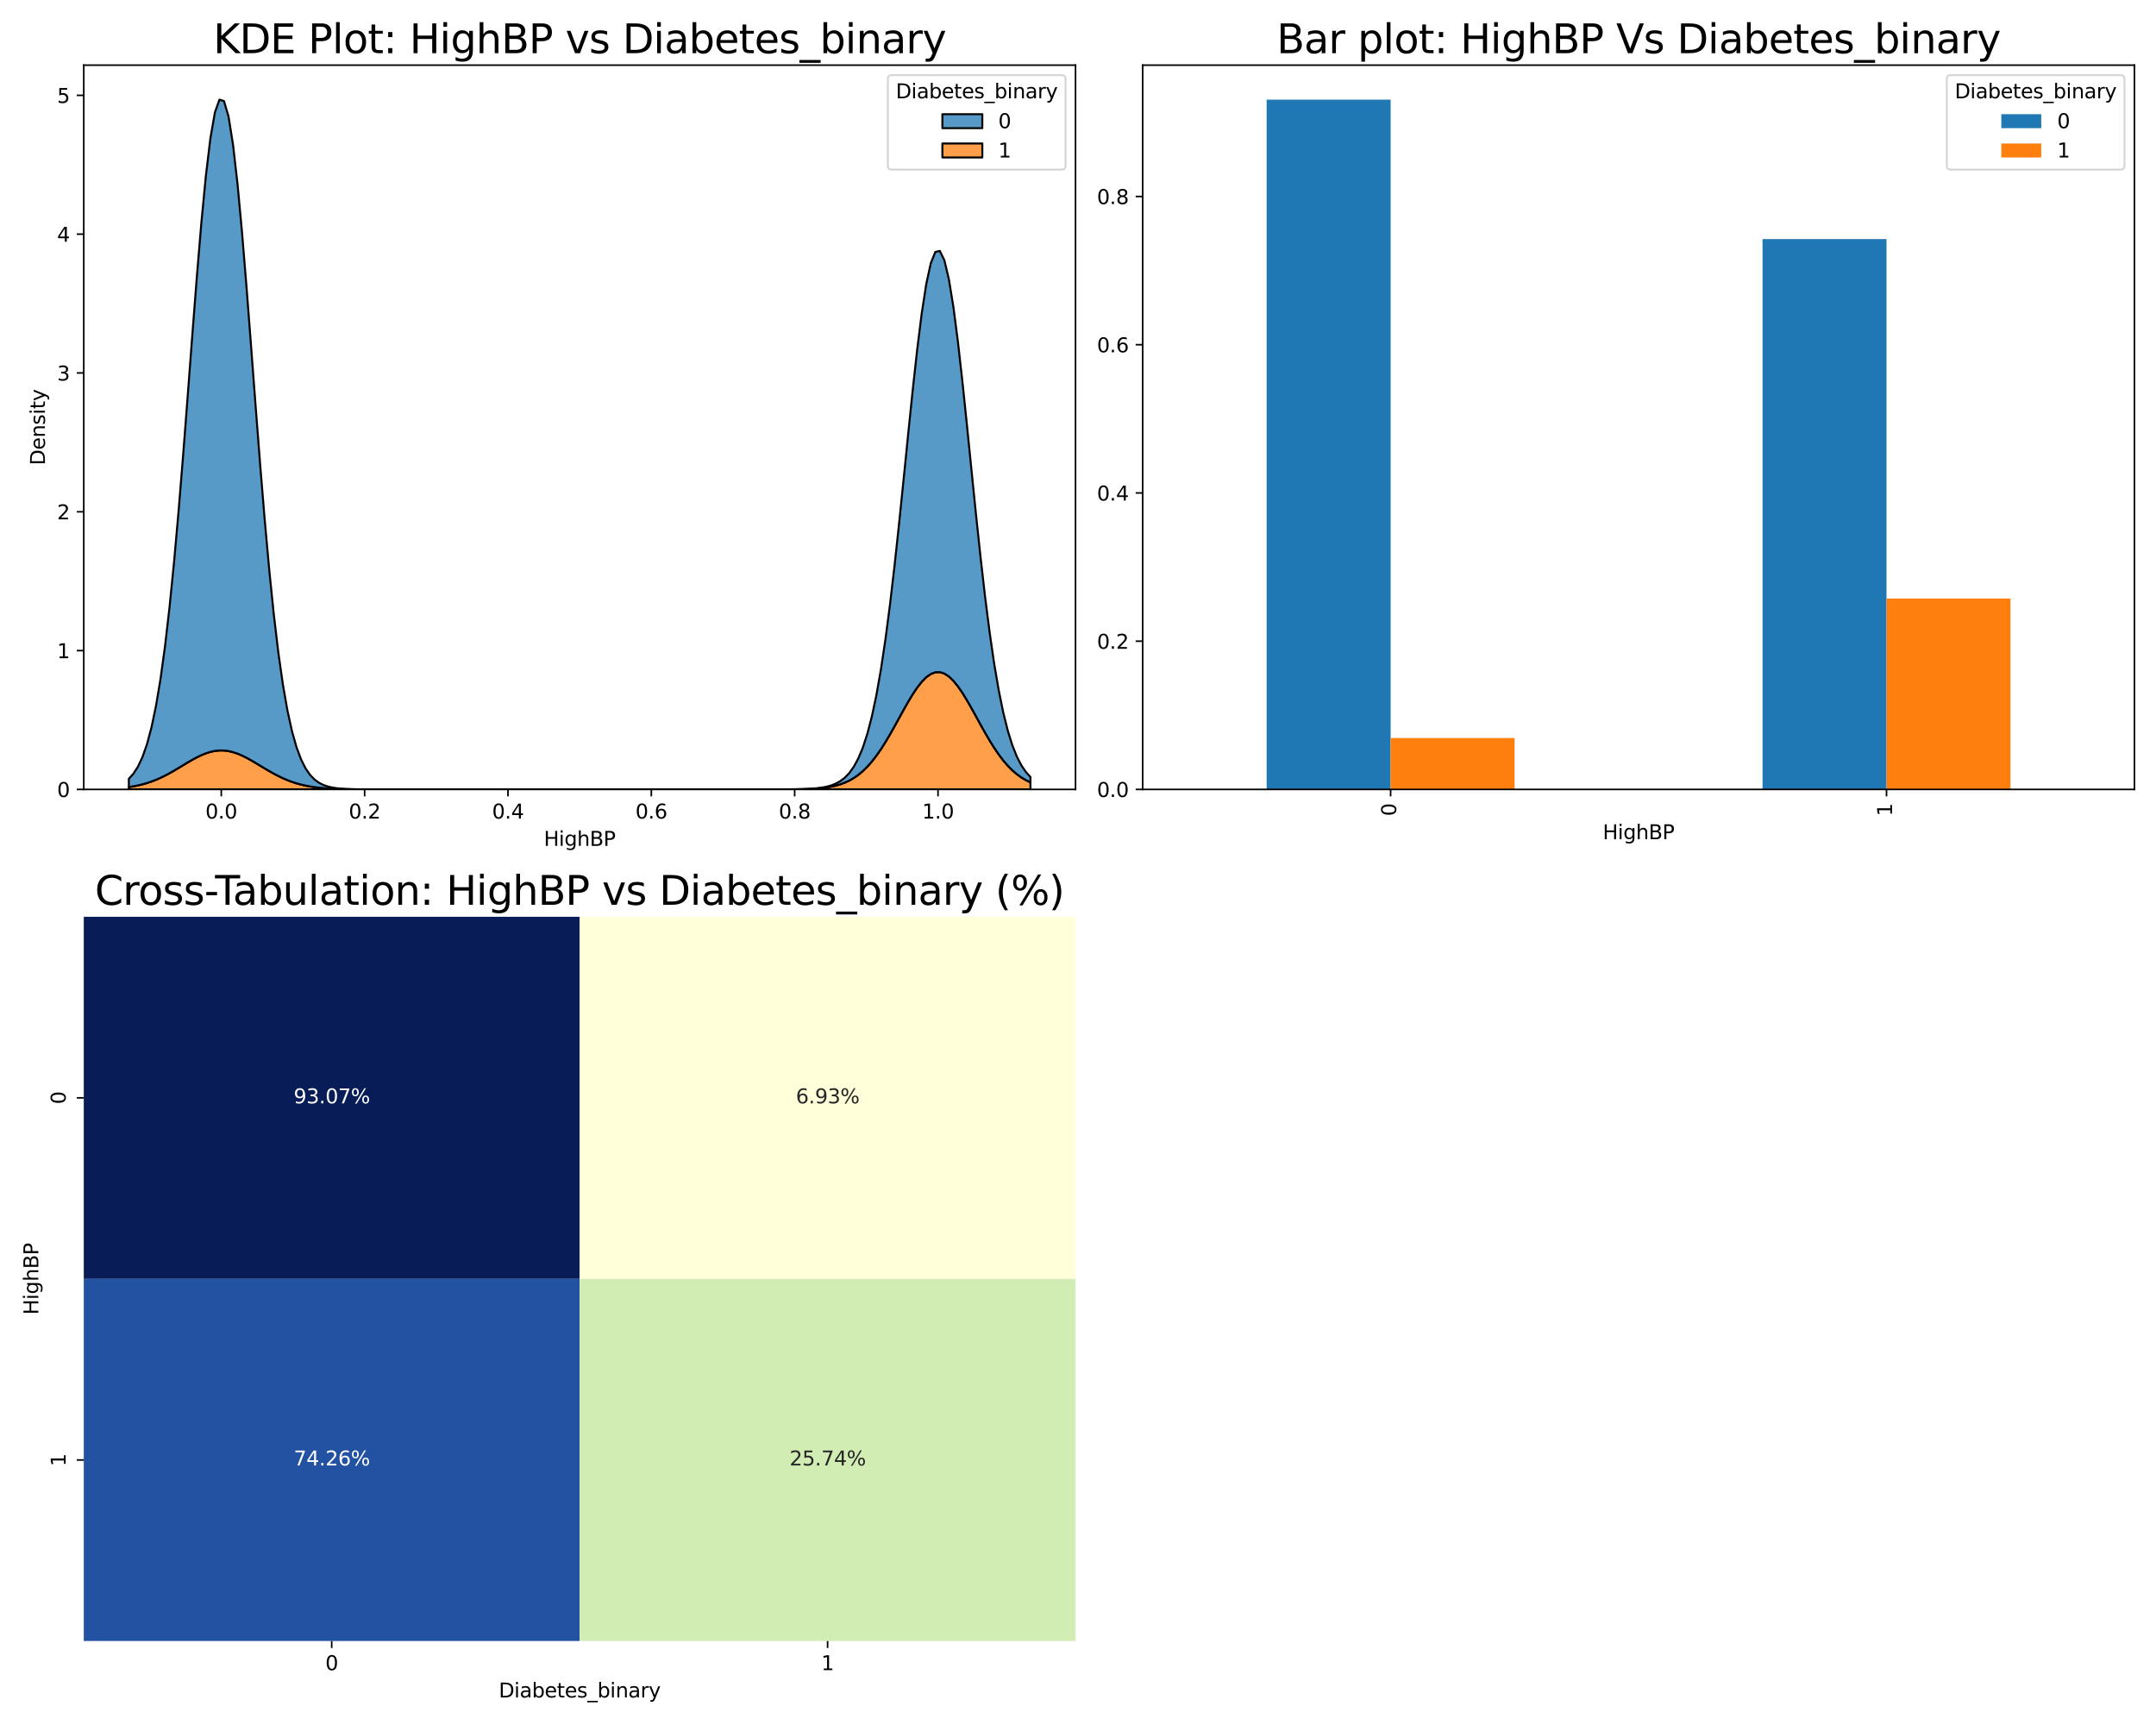 <?xml version="1.0" encoding="utf-8" standalone="no"?>
<!DOCTYPE svg PUBLIC "-//W3C//DTD SVG 1.1//EN"
  "http://www.w3.org/Graphics/SVG/1.1/DTD/svg11.dtd">
<svg xmlns:xlink="http://www.w3.org/1999/xlink" width="1080pt" height="864pt" viewBox="0 0 1080 864" xmlns="http://www.w3.org/2000/svg" version="1.1">
 <defs>
  <style type="text/css">*{stroke-linejoin: round; stroke-linecap: butt}</style>
 </defs>
 <g id="figure_1">
  <g id="patch_1">
   <path d="M 0 864 
L 1080 864 
L 1080 0 
L 0 0 
z
" style="fill: #ffffff"/>
  </g>
  <g id="axes_1">
   <g id="patch_2">
    <path d="M 41.96 395.389 
L 538.76 395.389 
L 538.76 32.64 
L 41.96 32.64 
z
" style="fill: #ffffff"/>
   </g>
   <g id="PolyCollection_1">
    <defs>
     <path id="m5b1a84d7fb" d="M 64.542 -469.786 
L 64.542 -468.611 
L 66.811 -468.611 
L 69.081 -468.611 
L 71.35 -468.611 
L 73.62 -468.611 
L 75.889 -468.611 
L 78.159 -468.611 
L 80.429 -468.611 
L 82.698 -468.611 
L 84.968 -468.611 
L 87.237 -468.611 
L 89.507 -468.611 
L 91.776 -468.611 
L 94.046 -468.611 
L 96.315 -468.611 
L 98.585 -468.611 
L 100.854 -468.611 
L 103.124 -468.611 
L 105.393 -468.611 
L 107.663 -468.611 
L 109.932 -468.611 
L 112.202 -468.611 
L 114.471 -468.611 
L 116.741 -468.611 
L 119.011 -468.611 
L 121.28 -468.611 
L 123.55 -468.611 
L 125.819 -468.611 
L 128.089 -468.611 
L 130.358 -468.611 
L 132.628 -468.611 
L 134.897 -468.611 
L 137.167 -468.611 
L 139.436 -468.611 
L 141.706 -468.611 
L 143.975 -468.611 
L 146.245 -468.611 
L 148.514 -468.611 
L 150.784 -468.611 
L 153.053 -468.611 
L 155.323 -468.611 
L 157.593 -468.611 
L 159.862 -468.611 
L 162.132 -468.611 
L 164.401 -468.611 
L 166.671 -468.611 
L 168.94 -468.611 
L 171.21 -468.611 
L 173.479 -468.611 
L 175.749 -468.611 
L 178.018 -468.611 
L 180.288 -468.611 
L 182.557 -468.611 
L 184.827 -468.611 
L 187.096 -468.611 
L 189.366 -468.611 
L 191.635 -468.611 
L 193.905 -468.611 
L 196.175 -468.611 
L 198.444 -468.611 
L 200.714 -468.611 
L 202.983 -468.611 
L 205.253 -468.611 
L 207.522 -468.611 
L 209.792 -468.611 
L 212.061 -468.611 
L 214.331 -468.611 
L 216.6 -468.611 
L 218.87 -468.611 
L 221.139 -468.611 
L 223.409 -468.611 
L 225.678 -468.611 
L 227.948 -468.611 
L 230.217 -468.611 
L 232.487 -468.611 
L 234.757 -468.611 
L 237.026 -468.611 
L 239.296 -468.611 
L 241.565 -468.611 
L 243.835 -468.611 
L 246.104 -468.611 
L 248.374 -468.611 
L 250.643 -468.611 
L 252.913 -468.611 
L 255.182 -468.611 
L 257.452 -468.611 
L 259.721 -468.611 
L 261.991 -468.611 
L 264.26 -468.611 
L 266.53 -468.611 
L 268.799 -468.611 
L 271.069 -468.611 
L 273.339 -468.611 
L 275.608 -468.611 
L 277.878 -468.611 
L 280.147 -468.611 
L 282.417 -468.611 
L 284.686 -468.611 
L 286.956 -468.611 
L 289.225 -468.611 
L 291.495 -468.611 
L 293.764 -468.611 
L 296.034 -468.611 
L 298.303 -468.611 
L 300.573 -468.611 
L 302.842 -468.611 
L 305.112 -468.611 
L 307.381 -468.611 
L 309.651 -468.611 
L 311.921 -468.611 
L 314.19 -468.611 
L 316.46 -468.611 
L 318.729 -468.611 
L 320.999 -468.611 
L 323.268 -468.611 
L 325.538 -468.611 
L 327.807 -468.611 
L 330.077 -468.611 
L 332.346 -468.611 
L 334.616 -468.611 
L 336.885 -468.611 
L 339.155 -468.611 
L 341.424 -468.611 
L 343.694 -468.611 
L 345.963 -468.611 
L 348.233 -468.611 
L 350.503 -468.611 
L 352.772 -468.611 
L 355.042 -468.611 
L 357.311 -468.611 
L 359.581 -468.611 
L 361.85 -468.611 
L 364.12 -468.611 
L 366.389 -468.611 
L 368.659 -468.611 
L 370.928 -468.611 
L 373.198 -468.611 
L 375.467 -468.611 
L 377.737 -468.611 
L 380.006 -468.611 
L 382.276 -468.611 
L 384.545 -468.611 
L 386.815 -468.611 
L 389.085 -468.611 
L 391.354 -468.611 
L 393.624 -468.611 
L 395.893 -468.611 
L 398.163 -468.611 
L 400.432 -468.611 
L 402.702 -468.611 
L 404.971 -468.611 
L 407.241 -468.611 
L 409.51 -468.611 
L 411.78 -468.611 
L 414.049 -468.611 
L 416.319 -468.611 
L 418.588 -468.611 
L 420.858 -468.611 
L 423.127 -468.611 
L 425.397 -468.611 
L 427.667 -468.611 
L 429.936 -468.611 
L 432.206 -468.611 
L 434.475 -468.611 
L 436.745 -468.611 
L 439.014 -468.611 
L 441.284 -468.611 
L 443.553 -468.611 
L 445.823 -468.611 
L 448.092 -468.611 
L 450.362 -468.611 
L 452.631 -468.611 
L 454.901 -468.611 
L 457.17 -468.611 
L 459.44 -468.611 
L 461.709 -468.611 
L 463.979 -468.611 
L 466.249 -468.611 
L 468.518 -468.611 
L 470.788 -468.611 
L 473.057 -468.611 
L 475.327 -468.611 
L 477.596 -468.611 
L 479.866 -468.611 
L 482.135 -468.611 
L 484.405 -468.611 
L 486.674 -468.611 
L 488.944 -468.611 
L 491.213 -468.611 
L 493.483 -468.611 
L 495.752 -468.611 
L 498.022 -468.611 
L 500.291 -468.611 
L 502.561 -468.611 
L 504.831 -468.611 
L 507.1 -468.611 
L 509.37 -468.611 
L 511.639 -468.611 
L 513.909 -468.611 
L 516.178 -468.611 
L 516.178 -472.149 
L 516.178 -472.149 
L 513.909 -473.24 
L 511.639 -474.586 
L 509.37 -476.221 
L 507.1 -478.172 
L 504.831 -480.462 
L 502.561 -483.104 
L 500.291 -486.097 
L 498.022 -489.425 
L 495.752 -493.054 
L 493.483 -496.931 
L 491.213 -500.983 
L 488.944 -505.117 
L 486.674 -509.228 
L 484.405 -513.196 
L 482.135 -516.894 
L 479.866 -520.198 
L 477.596 -522.989 
L 475.327 -525.162 
L 473.057 -526.632 
L 470.788 -527.343 
L 468.518 -527.264 
L 466.249 -526.4 
L 463.979 -524.785 
L 461.709 -522.483 
L 459.44 -519.582 
L 457.17 -516.19 
L 454.901 -512.428 
L 452.631 -508.422 
L 450.362 -504.298 
L 448.092 -500.171 
L 445.823 -496.147 
L 443.553 -492.314 
L 441.284 -488.741 
L 439.014 -485.477 
L 436.745 -482.553 
L 434.475 -479.981 
L 432.206 -477.759 
L 429.936 -475.873 
L 427.667 -474.298 
L 425.397 -473.005 
L 423.127 -471.96 
L 420.858 -471.13 
L 418.588 -470.48 
L 416.319 -469.979 
L 414.049 -469.599 
L 411.78 -469.315 
L 409.51 -469.106 
L 407.241 -468.954 
L 404.971 -468.845 
L 402.702 -468.769 
L 400.432 -468.716 
L 398.163 -468.68 
L 395.893 -468.656 
L 393.624 -468.639 
L 391.354 -468.629 
L 389.085 -468.622 
L 386.815 -468.618 
L 384.545 -468.615 
L 382.276 -468.613 
L 380.006 -468.612 
L 377.737 -468.611 
L 375.467 -468.611 
L 373.198 -468.611 
L 370.928 -468.611 
L 368.659 -468.611 
L 366.389 -468.611 
L 364.12 -468.611 
L 361.85 -468.611 
L 359.581 -468.611 
L 357.311 -468.611 
L 355.042 -468.611 
L 352.772 -468.611 
L 350.503 -468.611 
L 348.233 -468.611 
L 345.963 -468.611 
L 343.694 -468.611 
L 341.424 -468.611 
L 339.155 -468.611 
L 336.885 -468.611 
L 334.616 -468.611 
L 332.346 -468.611 
L 330.077 -468.611 
L 327.807 -468.611 
L 325.538 -468.611 
L 323.268 -468.611 
L 320.999 -468.611 
L 318.729 -468.611 
L 316.46 -468.611 
L 314.19 -468.611 
L 311.921 -468.611 
L 309.651 -468.611 
L 307.381 -468.611 
L 305.112 -468.611 
L 302.842 -468.611 
L 300.573 -468.611 
L 298.303 -468.611 
L 296.034 -468.611 
L 293.764 -468.611 
L 291.495 -468.611 
L 289.225 -468.611 
L 286.956 -468.611 
L 284.686 -468.611 
L 282.417 -468.611 
L 280.147 -468.611 
L 277.878 -468.611 
L 275.608 -468.611 
L 273.339 -468.611 
L 271.069 -468.611 
L 268.799 -468.611 
L 266.53 -468.611 
L 264.26 -468.611 
L 261.991 -468.611 
L 259.721 -468.611 
L 257.452 -468.611 
L 255.182 -468.611 
L 252.913 -468.611 
L 250.643 -468.611 
L 248.374 -468.611 
L 246.104 -468.611 
L 243.835 -468.611 
L 241.565 -468.611 
L 239.296 -468.611 
L 237.026 -468.611 
L 234.757 -468.611 
L 232.487 -468.611 
L 230.217 -468.611 
L 227.948 -468.611 
L 225.678 -468.611 
L 223.409 -468.611 
L 221.139 -468.611 
L 218.87 -468.611 
L 216.6 -468.611 
L 214.331 -468.611 
L 212.061 -468.611 
L 209.792 -468.611 
L 207.522 -468.611 
L 205.253 -468.611 
L 202.983 -468.611 
L 200.714 -468.611 
L 198.444 -468.611 
L 196.175 -468.612 
L 193.905 -468.613 
L 191.635 -468.614 
L 189.366 -468.617 
L 187.096 -468.62 
L 184.827 -468.626 
L 182.557 -468.634 
L 180.288 -468.646 
L 178.018 -468.663 
L 175.749 -468.689 
L 173.479 -468.725 
L 171.21 -468.775 
L 168.94 -468.844 
L 166.671 -468.939 
L 164.401 -469.065 
L 162.132 -469.231 
L 159.862 -469.447 
L 157.593 -469.723 
L 155.323 -470.07 
L 153.053 -470.499 
L 150.784 -471.022 
L 148.514 -471.649 
L 146.245 -472.386 
L 143.975 -473.24 
L 141.706 -474.211 
L 139.436 -475.295 
L 137.167 -476.482 
L 134.897 -477.755 
L 132.628 -479.091 
L 130.358 -480.461 
L 128.089 -481.831 
L 125.819 -483.161 
L 123.55 -484.41 
L 121.28 -485.536 
L 119.011 -486.5 
L 116.741 -487.264 
L 114.471 -487.8 
L 112.202 -488.087 
L 109.932 -488.113 
L 107.663 -487.877 
L 105.393 -487.389 
L 103.124 -486.668 
L 100.854 -485.741 
L 98.585 -484.644 
L 96.315 -483.416 
L 94.046 -482.098 
L 91.776 -480.733 
L 89.507 -479.36 
L 87.237 -478.015 
L 84.968 -476.727 
L 82.698 -475.522 
L 80.429 -474.417 
L 78.159 -473.423 
L 75.889 -472.546 
L 73.62 -471.786 
L 71.35 -471.138 
L 69.081 -470.595 
L 66.811 -470.148 
L 64.542 -469.786 
z
" style="stroke: #000000"/>
    </defs>
    <g clip-path="url(#p10ea152337)">
     <use xlink:href="#m5b1a84d7fb" x="0" y="864" style="fill: #ff7f0e; fill-opacity: 0.75; stroke: #000000"/>
    </g>
   </g>
   <g id="PolyCollection_2">
    <defs>
     <path id="md0c9b4b437" d="M 64.542 -473.941 
L 64.542 -469.786 
L 66.811 -470.148 
L 69.081 -470.595 
L 71.35 -471.138 
L 73.62 -471.786 
L 75.889 -472.546 
L 78.159 -473.423 
L 80.429 -474.417 
L 82.698 -475.522 
L 84.968 -476.727 
L 87.237 -478.015 
L 89.507 -479.36 
L 91.776 -480.733 
L 94.046 -482.098 
L 96.315 -483.416 
L 98.585 -484.644 
L 100.854 -485.741 
L 103.124 -486.668 
L 105.393 -487.389 
L 107.663 -487.877 
L 109.932 -488.113 
L 112.202 -488.087 
L 114.471 -487.8 
L 116.741 -487.264 
L 119.011 -486.5 
L 121.28 -485.536 
L 123.55 -484.41 
L 125.819 -483.161 
L 128.089 -481.831 
L 130.358 -480.461 
L 132.628 -479.091 
L 134.897 -477.755 
L 137.167 -476.482 
L 139.436 -475.295 
L 141.706 -474.211 
L 143.975 -473.24 
L 146.245 -472.386 
L 148.514 -471.649 
L 150.784 -471.022 
L 153.053 -470.499 
L 155.323 -470.07 
L 157.593 -469.723 
L 159.862 -469.447 
L 162.132 -469.231 
L 164.401 -469.065 
L 166.671 -468.939 
L 168.94 -468.844 
L 171.21 -468.775 
L 173.479 -468.725 
L 175.749 -468.689 
L 178.018 -468.663 
L 180.288 -468.646 
L 182.557 -468.634 
L 184.827 -468.626 
L 187.096 -468.62 
L 189.366 -468.617 
L 191.635 -468.614 
L 193.905 -468.613 
L 196.175 -468.612 
L 198.444 -468.611 
L 200.714 -468.611 
L 202.983 -468.611 
L 205.253 -468.611 
L 207.522 -468.611 
L 209.792 -468.611 
L 212.061 -468.611 
L 214.331 -468.611 
L 216.6 -468.611 
L 218.87 -468.611 
L 221.139 -468.611 
L 223.409 -468.611 
L 225.678 -468.611 
L 227.948 -468.611 
L 230.217 -468.611 
L 232.487 -468.611 
L 234.757 -468.611 
L 237.026 -468.611 
L 239.296 -468.611 
L 241.565 -468.611 
L 243.835 -468.611 
L 246.104 -468.611 
L 248.374 -468.611 
L 250.643 -468.611 
L 252.913 -468.611 
L 255.182 -468.611 
L 257.452 -468.611 
L 259.721 -468.611 
L 261.991 -468.611 
L 264.26 -468.611 
L 266.53 -468.611 
L 268.799 -468.611 
L 271.069 -468.611 
L 273.339 -468.611 
L 275.608 -468.611 
L 277.878 -468.611 
L 280.147 -468.611 
L 282.417 -468.611 
L 284.686 -468.611 
L 286.956 -468.611 
L 289.225 -468.611 
L 291.495 -468.611 
L 293.764 -468.611 
L 296.034 -468.611 
L 298.303 -468.611 
L 300.573 -468.611 
L 302.842 -468.611 
L 305.112 -468.611 
L 307.381 -468.611 
L 309.651 -468.611 
L 311.921 -468.611 
L 314.19 -468.611 
L 316.46 -468.611 
L 318.729 -468.611 
L 320.999 -468.611 
L 323.268 -468.611 
L 325.538 -468.611 
L 327.807 -468.611 
L 330.077 -468.611 
L 332.346 -468.611 
L 334.616 -468.611 
L 336.885 -468.611 
L 339.155 -468.611 
L 341.424 -468.611 
L 343.694 -468.611 
L 345.963 -468.611 
L 348.233 -468.611 
L 350.503 -468.611 
L 352.772 -468.611 
L 355.042 -468.611 
L 357.311 -468.611 
L 359.581 -468.611 
L 361.85 -468.611 
L 364.12 -468.611 
L 366.389 -468.611 
L 368.659 -468.611 
L 370.928 -468.611 
L 373.198 -468.611 
L 375.467 -468.611 
L 377.737 -468.611 
L 380.006 -468.612 
L 382.276 -468.613 
L 384.545 -468.615 
L 386.815 -468.618 
L 389.085 -468.622 
L 391.354 -468.629 
L 393.624 -468.639 
L 395.893 -468.656 
L 398.163 -468.68 
L 400.432 -468.716 
L 402.702 -468.769 
L 404.971 -468.845 
L 407.241 -468.954 
L 409.51 -469.106 
L 411.78 -469.315 
L 414.049 -469.599 
L 416.319 -469.979 
L 418.588 -470.48 
L 420.858 -471.13 
L 423.127 -471.96 
L 425.397 -473.005 
L 427.667 -474.298 
L 429.936 -475.873 
L 432.206 -477.759 
L 434.475 -479.981 
L 436.745 -482.553 
L 439.014 -485.477 
L 441.284 -488.741 
L 443.553 -492.314 
L 445.823 -496.147 
L 448.092 -500.171 
L 450.362 -504.298 
L 452.631 -508.422 
L 454.901 -512.428 
L 457.17 -516.19 
L 459.44 -519.582 
L 461.709 -522.483 
L 463.979 -524.785 
L 466.249 -526.4 
L 468.518 -527.264 
L 470.788 -527.343 
L 473.057 -526.632 
L 475.327 -525.162 
L 477.596 -522.989 
L 479.866 -520.198 
L 482.135 -516.894 
L 484.405 -513.196 
L 486.674 -509.228 
L 488.944 -505.117 
L 491.213 -500.983 
L 493.483 -496.931 
L 495.752 -493.054 
L 498.022 -489.425 
L 500.291 -486.097 
L 502.561 -483.104 
L 504.831 -480.462 
L 507.1 -478.172 
L 509.37 -476.221 
L 511.639 -474.586 
L 513.909 -473.24 
L 516.178 -472.149 
L 516.178 -474.839 
L 516.178 -474.839 
L 513.909 -477.323 
L 511.639 -480.655 
L 509.37 -485.053 
L 507.1 -490.762 
L 504.831 -498.035 
L 502.561 -507.123 
L 500.291 -518.245 
L 498.022 -531.561 
L 495.752 -547.134 
L 493.483 -564.901 
L 491.213 -584.638 
L 488.944 -605.941 
L 486.674 -628.221 
L 484.405 -650.717 
L 482.135 -672.532 
L 479.866 -692.683 
L 477.596 -710.178 
L 475.327 -724.092 
L 473.057 -733.654 
L 470.788 -738.313 
L 468.518 -737.798 
L 466.249 -732.137 
L 463.979 -721.663 
L 461.709 -706.973 
L 459.44 -688.876 
L 457.17 -668.316 
L 454.901 -646.29 
L 452.631 -623.769 
L 450.362 -601.627 
L 448.092 -580.593 
L 445.823 -561.22 
L 443.553 -543.875 
L 441.284 -528.747 
L 439.014 -515.874 
L 436.745 -505.169 
L 434.475 -496.459 
L 432.206 -489.516 
L 429.936 -484.087 
L 427.667 -479.918 
L 425.397 -476.77 
L 423.127 -474.431 
L 420.858 -472.717 
L 418.588 -471.478 
L 416.319 -470.594 
L 414.049 -469.97 
L 411.78 -469.534 
L 409.51 -469.232 
L 407.241 -469.026 
L 404.971 -468.885 
L 402.702 -468.791 
L 400.432 -468.728 
L 398.163 -468.686 
L 395.893 -468.659 
L 393.624 -468.641 
L 391.354 -468.63 
L 389.085 -468.622 
L 386.815 -468.618 
L 384.545 -468.615 
L 382.276 -468.613 
L 380.006 -468.612 
L 377.737 -468.611 
L 375.467 -468.611 
L 373.198 -468.611 
L 370.928 -468.611 
L 368.659 -468.611 
L 366.389 -468.611 
L 364.12 -468.611 
L 361.85 -468.611 
L 359.581 -468.611 
L 357.311 -468.611 
L 355.042 -468.611 
L 352.772 -468.611 
L 350.503 -468.611 
L 348.233 -468.611 
L 345.963 -468.611 
L 343.694 -468.611 
L 341.424 -468.611 
L 339.155 -468.611 
L 336.885 -468.611 
L 334.616 -468.611 
L 332.346 -468.611 
L 330.077 -468.611 
L 327.807 -468.611 
L 325.538 -468.611 
L 323.268 -468.611 
L 320.999 -468.611 
L 318.729 -468.611 
L 316.46 -468.611 
L 314.19 -468.611 
L 311.921 -468.611 
L 309.651 -468.611 
L 307.381 -468.611 
L 305.112 -468.611 
L 302.842 -468.611 
L 300.573 -468.611 
L 298.303 -468.611 
L 296.034 -468.611 
L 293.764 -468.611 
L 291.495 -468.611 
L 289.225 -468.611 
L 286.956 -468.611 
L 284.686 -468.611 
L 282.417 -468.611 
L 280.147 -468.611 
L 277.878 -468.611 
L 275.608 -468.611 
L 273.339 -468.611 
L 271.069 -468.611 
L 268.799 -468.611 
L 266.53 -468.611 
L 264.26 -468.611 
L 261.991 -468.611 
L 259.721 -468.611 
L 257.452 -468.611 
L 255.182 -468.611 
L 252.913 -468.611 
L 250.643 -468.611 
L 248.374 -468.611 
L 246.104 -468.611 
L 243.835 -468.611 
L 241.565 -468.611 
L 239.296 -468.611 
L 237.026 -468.611 
L 234.757 -468.611 
L 232.487 -468.611 
L 230.217 -468.611 
L 227.948 -468.611 
L 225.678 -468.611 
L 223.409 -468.611 
L 221.139 -468.611 
L 218.87 -468.611 
L 216.6 -468.611 
L 214.331 -468.611 
L 212.061 -468.611 
L 209.792 -468.611 
L 207.522 -468.611 
L 205.253 -468.611 
L 202.983 -468.611 
L 200.714 -468.611 
L 198.444 -468.612 
L 196.175 -468.612 
L 193.905 -468.613 
L 191.635 -468.615 
L 189.366 -468.618 
L 187.096 -468.623 
L 184.827 -468.63 
L 182.557 -468.643 
L 180.288 -468.663 
L 178.018 -468.697 
L 175.749 -468.75 
L 173.479 -468.836 
L 171.21 -468.971 
L 168.94 -469.183 
L 166.671 -469.512 
L 164.401 -470.015 
L 162.132 -470.774 
L 159.862 -471.899 
L 157.593 -473.54 
L 155.323 -475.887 
L 153.053 -479.182 
L 150.784 -483.714 
L 148.514 -489.814 
L 146.245 -497.847 
L 143.975 -508.185 
L 141.706 -521.177 
L 139.436 -537.109 
L 137.167 -556.148 
L 134.897 -578.299 
L 132.628 -603.351 
L 130.358 -630.845 
L 128.089 -660.053 
L 125.819 -689.992 
L 123.55 -719.461 
L 121.28 -747.114 
L 119.011 -771.557 
L 116.741 -791.462 
L 114.471 -805.687 
L 112.202 -813.385 
L 109.932 -814.086 
L 107.663 -807.749 
L 105.393 -794.759 
L 103.124 -775.895 
L 100.854 -752.249 
L 98.585 -725.121 
L 96.315 -695.902 
L 94.046 -665.955 
L 91.776 -636.516 
L 89.507 -608.617 
L 87.237 -583.036 
L 84.968 -560.287 
L 82.698 -540.626 
L 80.429 -524.089 
L 78.159 -510.535 
L 75.889 -499.698 
L 73.62 -491.238 
L 71.35 -484.785 
L 69.081 -479.971 
L 66.811 -476.456 
L 64.542 -473.941 
z
" style="stroke: #000000"/>
    </defs>
    <g clip-path="url(#p10ea152337)">
     <use xlink:href="#md0c9b4b437" x="0" y="864" style="fill: #1f77b4; fill-opacity: 0.75; stroke: #000000"/>
    </g>
   </g>
   <g id="matplotlib.axis_1">
    <g id="xtick_1">
     <g id="line2d_1">
      <defs>
       <path id="me6408fd2f2" d="M 0 0 
L 0 3.5 
" style="stroke: #000000; stroke-width: 0.8"/>
      </defs>
      <g>
       <use xlink:href="#me6408fd2f2" x="110.843" y="395.389" style="stroke: #000000; stroke-width: 0.8"/>
      </g>
     </g>
     <g id="text_1">
      <!-- 0.0 -->
      <g transform="translate(102.891 409.988) scale(0.1 -0.1)">
       <defs>
        <path id="DejaVuSans-30" d="M 2034 4250 
Q 1547 4250 1301 3770 
Q 1056 3291 1056 2328 
Q 1056 1369 1301 889 
Q 1547 409 2034 409 
Q 2525 409 2770 889 
Q 3016 1369 3016 2328 
Q 3016 3291 2770 3770 
Q 2525 4250 2034 4250 
z
M 2034 4750 
Q 2819 4750 3233 4129 
Q 3647 3509 3647 2328 
Q 3647 1150 3233 529 
Q 2819 -91 2034 -91 
Q 1250 -91 836 529 
Q 422 1150 422 2328 
Q 422 3509 836 4129 
Q 1250 4750 2034 4750 
z
" transform="scale(0.016)"/>
        <path id="DejaVuSans-2e" d="M 684 794 
L 1344 794 
L 1344 0 
L 684 0 
L 684 794 
z
" transform="scale(0.016)"/>
       </defs>
       <use xlink:href="#DejaVuSans-30"/>
       <use xlink:href="#DejaVuSans-2e" x="63.623"/>
       <use xlink:href="#DejaVuSans-30" x="95.41"/>
      </g>
     </g>
    </g>
    <g id="xtick_2">
     <g id="line2d_2">
      <g>
       <use xlink:href="#me6408fd2f2" x="182.65" y="395.389" style="stroke: #000000; stroke-width: 0.8"/>
      </g>
     </g>
     <g id="text_2">
      <!-- 0.2 -->
      <g transform="translate(174.698 409.988) scale(0.1 -0.1)">
       <defs>
        <path id="DejaVuSans-32" d="M 1228 531 
L 3431 531 
L 3431 0 
L 469 0 
L 469 531 
Q 828 903 1448 1529 
Q 2069 2156 2228 2338 
Q 2531 2678 2651 2914 
Q 2772 3150 2772 3378 
Q 2772 3750 2511 3984 
Q 2250 4219 1831 4219 
Q 1534 4219 1204 4116 
Q 875 4013 500 3803 
L 500 4441 
Q 881 4594 1212 4672 
Q 1544 4750 1819 4750 
Q 2544 4750 2975 4387 
Q 3406 4025 3406 3419 
Q 3406 3131 3298 2873 
Q 3191 2616 2906 2266 
Q 2828 2175 2409 1742 
Q 1991 1309 1228 531 
z
" transform="scale(0.016)"/>
       </defs>
       <use xlink:href="#DejaVuSans-30"/>
       <use xlink:href="#DejaVuSans-2e" x="63.623"/>
       <use xlink:href="#DejaVuSans-32" x="95.41"/>
      </g>
     </g>
    </g>
    <g id="xtick_3">
     <g id="line2d_3">
      <g>
       <use xlink:href="#me6408fd2f2" x="254.457" y="395.389" style="stroke: #000000; stroke-width: 0.8"/>
      </g>
     </g>
     <g id="text_3">
      <!-- 0.4 -->
      <g transform="translate(246.505 409.988) scale(0.1 -0.1)">
       <defs>
        <path id="DejaVuSans-34" d="M 2419 4116 
L 825 1625 
L 2419 1625 
L 2419 4116 
z
M 2253 4666 
L 3047 4666 
L 3047 1625 
L 3713 1625 
L 3713 1100 
L 3047 1100 
L 3047 0 
L 2419 0 
L 2419 1100 
L 313 1100 
L 313 1709 
L 2253 4666 
z
" transform="scale(0.016)"/>
       </defs>
       <use xlink:href="#DejaVuSans-30"/>
       <use xlink:href="#DejaVuSans-2e" x="63.623"/>
       <use xlink:href="#DejaVuSans-34" x="95.41"/>
      </g>
     </g>
    </g>
    <g id="xtick_4">
     <g id="line2d_4">
      <g>
       <use xlink:href="#me6408fd2f2" x="326.263" y="395.389" style="stroke: #000000; stroke-width: 0.8"/>
      </g>
     </g>
     <g id="text_4">
      <!-- 0.6 -->
      <g transform="translate(318.312 409.988) scale(0.1 -0.1)">
       <defs>
        <path id="DejaVuSans-36" d="M 2113 2584 
Q 1688 2584 1439 2293 
Q 1191 2003 1191 1497 
Q 1191 994 1439 701 
Q 1688 409 2113 409 
Q 2538 409 2786 701 
Q 3034 994 3034 1497 
Q 3034 2003 2786 2293 
Q 2538 2584 2113 2584 
z
M 3366 4563 
L 3366 3988 
Q 3128 4100 2886 4159 
Q 2644 4219 2406 4219 
Q 1781 4219 1451 3797 
Q 1122 3375 1075 2522 
Q 1259 2794 1537 2939 
Q 1816 3084 2150 3084 
Q 2853 3084 3261 2657 
Q 3669 2231 3669 1497 
Q 3669 778 3244 343 
Q 2819 -91 2113 -91 
Q 1303 -91 875 529 
Q 447 1150 447 2328 
Q 447 3434 972 4092 
Q 1497 4750 2381 4750 
Q 2619 4750 2861 4703 
Q 3103 4656 3366 4563 
z
" transform="scale(0.016)"/>
       </defs>
       <use xlink:href="#DejaVuSans-30"/>
       <use xlink:href="#DejaVuSans-2e" x="63.623"/>
       <use xlink:href="#DejaVuSans-36" x="95.41"/>
      </g>
     </g>
    </g>
    <g id="xtick_5">
     <g id="line2d_5">
      <g>
       <use xlink:href="#me6408fd2f2" x="398.07" y="395.389" style="stroke: #000000; stroke-width: 0.8"/>
      </g>
     </g>
     <g id="text_5">
      <!-- 0.8 -->
      <g transform="translate(390.119 409.988) scale(0.1 -0.1)">
       <defs>
        <path id="DejaVuSans-38" d="M 2034 2216 
Q 1584 2216 1326 1975 
Q 1069 1734 1069 1313 
Q 1069 891 1326 650 
Q 1584 409 2034 409 
Q 2484 409 2743 651 
Q 3003 894 3003 1313 
Q 3003 1734 2745 1975 
Q 2488 2216 2034 2216 
z
M 1403 2484 
Q 997 2584 770 2862 
Q 544 3141 544 3541 
Q 544 4100 942 4425 
Q 1341 4750 2034 4750 
Q 2731 4750 3128 4425 
Q 3525 4100 3525 3541 
Q 3525 3141 3298 2862 
Q 3072 2584 2669 2484 
Q 3125 2378 3379 2068 
Q 3634 1759 3634 1313 
Q 3634 634 3220 271 
Q 2806 -91 2034 -91 
Q 1263 -91 848 271 
Q 434 634 434 1313 
Q 434 1759 690 2068 
Q 947 2378 1403 2484 
z
M 1172 3481 
Q 1172 3119 1398 2916 
Q 1625 2713 2034 2713 
Q 2441 2713 2670 2916 
Q 2900 3119 2900 3481 
Q 2900 3844 2670 4047 
Q 2441 4250 2034 4250 
Q 1625 4250 1398 4047 
Q 1172 3844 1172 3481 
z
" transform="scale(0.016)"/>
       </defs>
       <use xlink:href="#DejaVuSans-30"/>
       <use xlink:href="#DejaVuSans-2e" x="63.623"/>
       <use xlink:href="#DejaVuSans-38" x="95.41"/>
      </g>
     </g>
    </g>
    <g id="xtick_6">
     <g id="line2d_6">
      <g>
       <use xlink:href="#me6408fd2f2" x="469.877" y="395.389" style="stroke: #000000; stroke-width: 0.8"/>
      </g>
     </g>
     <g id="text_6">
      <!-- 1.0 -->
      <g transform="translate(461.926 409.988) scale(0.1 -0.1)">
       <defs>
        <path id="DejaVuSans-31" d="M 794 531 
L 1825 531 
L 1825 4091 
L 703 3866 
L 703 4441 
L 1819 4666 
L 2450 4666 
L 2450 531 
L 3481 531 
L 3481 0 
L 794 0 
L 794 531 
z
" transform="scale(0.016)"/>
       </defs>
       <use xlink:href="#DejaVuSans-31"/>
       <use xlink:href="#DejaVuSans-2e" x="63.623"/>
       <use xlink:href="#DejaVuSans-30" x="95.41"/>
      </g>
     </g>
    </g>
    <g id="text_7">
     <!-- HighBP -->
     <g transform="translate(272.423 423.666) scale(0.1 -0.1)">
      <defs>
       <path id="DejaVuSans-48" d="M 628 4666 
L 1259 4666 
L 1259 2753 
L 3553 2753 
L 3553 4666 
L 4184 4666 
L 4184 0 
L 3553 0 
L 3553 2222 
L 1259 2222 
L 1259 0 
L 628 0 
L 628 4666 
z
" transform="scale(0.016)"/>
       <path id="DejaVuSans-69" d="M 603 3500 
L 1178 3500 
L 1178 0 
L 603 0 
L 603 3500 
z
M 603 4863 
L 1178 4863 
L 1178 4134 
L 603 4134 
L 603 4863 
z
" transform="scale(0.016)"/>
       <path id="DejaVuSans-67" d="M 2906 1791 
Q 2906 2416 2648 2759 
Q 2391 3103 1925 3103 
Q 1463 3103 1205 2759 
Q 947 2416 947 1791 
Q 947 1169 1205 825 
Q 1463 481 1925 481 
Q 2391 481 2648 825 
Q 2906 1169 2906 1791 
z
M 3481 434 
Q 3481 -459 3084 -895 
Q 2688 -1331 1869 -1331 
Q 1566 -1331 1297 -1286 
Q 1028 -1241 775 -1147 
L 775 -588 
Q 1028 -725 1275 -790 
Q 1522 -856 1778 -856 
Q 2344 -856 2625 -561 
Q 2906 -266 2906 331 
L 2906 616 
Q 2728 306 2450 153 
Q 2172 0 1784 0 
Q 1141 0 747 490 
Q 353 981 353 1791 
Q 353 2603 747 3093 
Q 1141 3584 1784 3584 
Q 2172 3584 2450 3431 
Q 2728 3278 2906 2969 
L 2906 3500 
L 3481 3500 
L 3481 434 
z
" transform="scale(0.016)"/>
       <path id="DejaVuSans-68" d="M 3513 2113 
L 3513 0 
L 2938 0 
L 2938 2094 
Q 2938 2591 2744 2837 
Q 2550 3084 2163 3084 
Q 1697 3084 1428 2787 
Q 1159 2491 1159 1978 
L 1159 0 
L 581 0 
L 581 4863 
L 1159 4863 
L 1159 2956 
Q 1366 3272 1645 3428 
Q 1925 3584 2291 3584 
Q 2894 3584 3203 3211 
Q 3513 2838 3513 2113 
z
" transform="scale(0.016)"/>
       <path id="DejaVuSans-42" d="M 1259 2228 
L 1259 519 
L 2272 519 
Q 2781 519 3026 730 
Q 3272 941 3272 1375 
Q 3272 1813 3026 2020 
Q 2781 2228 2272 2228 
L 1259 2228 
z
M 1259 4147 
L 1259 2741 
L 2194 2741 
Q 2656 2741 2882 2914 
Q 3109 3088 3109 3444 
Q 3109 3797 2882 3972 
Q 2656 4147 2194 4147 
L 1259 4147 
z
M 628 4666 
L 2241 4666 
Q 2963 4666 3353 4366 
Q 3744 4066 3744 3513 
Q 3744 3084 3544 2831 
Q 3344 2578 2956 2516 
Q 3422 2416 3680 2098 
Q 3938 1781 3938 1306 
Q 3938 681 3513 340 
Q 3088 0 2303 0 
L 628 0 
L 628 4666 
z
" transform="scale(0.016)"/>
       <path id="DejaVuSans-50" d="M 1259 4147 
L 1259 2394 
L 2053 2394 
Q 2494 2394 2734 2622 
Q 2975 2850 2975 3272 
Q 2975 3691 2734 3919 
Q 2494 4147 2053 4147 
L 1259 4147 
z
M 628 4666 
L 2053 4666 
Q 2838 4666 3239 4311 
Q 3641 3956 3641 3272 
Q 3641 2581 3239 2228 
Q 2838 1875 2053 1875 
L 1259 1875 
L 1259 0 
L 628 0 
L 628 4666 
z
" transform="scale(0.016)"/>
      </defs>
      <use xlink:href="#DejaVuSans-48"/>
      <use xlink:href="#DejaVuSans-69" x="75.195"/>
      <use xlink:href="#DejaVuSans-67" x="102.979"/>
      <use xlink:href="#DejaVuSans-68" x="166.455"/>
      <use xlink:href="#DejaVuSans-42" x="229.834"/>
      <use xlink:href="#DejaVuSans-50" x="298.438"/>
     </g>
    </g>
   </g>
   <g id="matplotlib.axis_2">
    <g id="ytick_1">
     <g id="line2d_7">
      <defs>
       <path id="m27bb892c22" d="M 0 0 
L -3.5 0 
" style="stroke: #000000; stroke-width: 0.8"/>
      </defs>
      <g>
       <use xlink:href="#m27bb892c22" x="41.96" y="395.389" style="stroke: #000000; stroke-width: 0.8"/>
      </g>
     </g>
     <g id="text_8">
      <!-- 0 -->
      <g transform="translate(28.598 399.189) scale(0.1 -0.1)">
       <use xlink:href="#DejaVuSans-30"/>
      </g>
     </g>
    </g>
    <g id="ytick_2">
     <g id="line2d_8">
      <g>
       <use xlink:href="#m27bb892c22" x="41.96" y="325.861" style="stroke: #000000; stroke-width: 0.8"/>
      </g>
     </g>
     <g id="text_9">
      <!-- 1 -->
      <g transform="translate(28.598 329.66) scale(0.1 -0.1)">
       <use xlink:href="#DejaVuSans-31"/>
      </g>
     </g>
    </g>
    <g id="ytick_3">
     <g id="line2d_9">
      <g>
       <use xlink:href="#m27bb892c22" x="41.96" y="256.333" style="stroke: #000000; stroke-width: 0.8"/>
      </g>
     </g>
     <g id="text_10">
      <!-- 2 -->
      <g transform="translate(28.598 260.132) scale(0.1 -0.1)">
       <use xlink:href="#DejaVuSans-32"/>
      </g>
     </g>
    </g>
    <g id="ytick_4">
     <g id="line2d_10">
      <g>
       <use xlink:href="#m27bb892c22" x="41.96" y="186.805" style="stroke: #000000; stroke-width: 0.8"/>
      </g>
     </g>
     <g id="text_11">
      <!-- 3 -->
      <g transform="translate(28.598 190.604) scale(0.1 -0.1)">
       <defs>
        <path id="DejaVuSans-33" d="M 2597 2516 
Q 3050 2419 3304 2112 
Q 3559 1806 3559 1356 
Q 3559 666 3084 287 
Q 2609 -91 1734 -91 
Q 1441 -91 1130 -33 
Q 819 25 488 141 
L 488 750 
Q 750 597 1062 519 
Q 1375 441 1716 441 
Q 2309 441 2620 675 
Q 2931 909 2931 1356 
Q 2931 1769 2642 2001 
Q 2353 2234 1838 2234 
L 1294 2234 
L 1294 2753 
L 1863 2753 
Q 2328 2753 2575 2939 
Q 2822 3125 2822 3475 
Q 2822 3834 2567 4026 
Q 2313 4219 1838 4219 
Q 1578 4219 1281 4162 
Q 984 4106 628 3988 
L 628 4550 
Q 988 4650 1302 4700 
Q 1616 4750 1894 4750 
Q 2613 4750 3031 4423 
Q 3450 4097 3450 3541 
Q 3450 3153 3228 2886 
Q 3006 2619 2597 2516 
z
" transform="scale(0.016)"/>
       </defs>
       <use xlink:href="#DejaVuSans-33"/>
      </g>
     </g>
    </g>
    <g id="ytick_5">
     <g id="line2d_11">
      <g>
       <use xlink:href="#m27bb892c22" x="41.96" y="117.277" style="stroke: #000000; stroke-width: 0.8"/>
      </g>
     </g>
     <g id="text_12">
      <!-- 4 -->
      <g transform="translate(28.598 121.076) scale(0.1 -0.1)">
       <use xlink:href="#DejaVuSans-34"/>
      </g>
     </g>
    </g>
    <g id="ytick_6">
     <g id="line2d_12">
      <g>
       <use xlink:href="#m27bb892c22" x="41.96" y="47.749" style="stroke: #000000; stroke-width: 0.8"/>
      </g>
     </g>
     <g id="text_13">
      <!-- 5 -->
      <g transform="translate(28.598 51.548) scale(0.1 -0.1)">
       <defs>
        <path id="DejaVuSans-35" d="M 691 4666 
L 3169 4666 
L 3169 4134 
L 1269 4134 
L 1269 2991 
Q 1406 3038 1543 3061 
Q 1681 3084 1819 3084 
Q 2600 3084 3056 2656 
Q 3513 2228 3513 1497 
Q 3513 744 3044 326 
Q 2575 -91 1722 -91 
Q 1428 -91 1123 -41 
Q 819 9 494 109 
L 494 744 
Q 775 591 1075 516 
Q 1375 441 1709 441 
Q 2250 441 2565 725 
Q 2881 1009 2881 1497 
Q 2881 1984 2565 2268 
Q 2250 2553 1709 2553 
Q 1456 2553 1204 2497 
Q 953 2441 691 2322 
L 691 4666 
z
" transform="scale(0.016)"/>
       </defs>
       <use xlink:href="#DejaVuSans-35"/>
      </g>
     </g>
    </g>
    <g id="text_14">
     <!-- Density -->
     <g transform="translate(22.518 233.023) rotate(-90) scale(0.1 -0.1)">
      <defs>
       <path id="DejaVuSans-44" d="M 1259 4147 
L 1259 519 
L 2022 519 
Q 2988 519 3436 956 
Q 3884 1394 3884 2338 
Q 3884 3275 3436 3711 
Q 2988 4147 2022 4147 
L 1259 4147 
z
M 628 4666 
L 1925 4666 
Q 3281 4666 3915 4102 
Q 4550 3538 4550 2338 
Q 4550 1131 3912 565 
Q 3275 0 1925 0 
L 628 0 
L 628 4666 
z
" transform="scale(0.016)"/>
       <path id="DejaVuSans-65" d="M 3597 1894 
L 3597 1613 
L 953 1613 
Q 991 1019 1311 708 
Q 1631 397 2203 397 
Q 2534 397 2845 478 
Q 3156 559 3463 722 
L 3463 178 
Q 3153 47 2828 -22 
Q 2503 -91 2169 -91 
Q 1331 -91 842 396 
Q 353 884 353 1716 
Q 353 2575 817 3079 
Q 1281 3584 2069 3584 
Q 2775 3584 3186 3129 
Q 3597 2675 3597 1894 
z
M 3022 2063 
Q 3016 2534 2758 2815 
Q 2500 3097 2075 3097 
Q 1594 3097 1305 2825 
Q 1016 2553 972 2059 
L 3022 2063 
z
" transform="scale(0.016)"/>
       <path id="DejaVuSans-6e" d="M 3513 2113 
L 3513 0 
L 2938 0 
L 2938 2094 
Q 2938 2591 2744 2837 
Q 2550 3084 2163 3084 
Q 1697 3084 1428 2787 
Q 1159 2491 1159 1978 
L 1159 0 
L 581 0 
L 581 3500 
L 1159 3500 
L 1159 2956 
Q 1366 3272 1645 3428 
Q 1925 3584 2291 3584 
Q 2894 3584 3203 3211 
Q 3513 2838 3513 2113 
z
" transform="scale(0.016)"/>
       <path id="DejaVuSans-73" d="M 2834 3397 
L 2834 2853 
Q 2591 2978 2328 3040 
Q 2066 3103 1784 3103 
Q 1356 3103 1142 2972 
Q 928 2841 928 2578 
Q 928 2378 1081 2264 
Q 1234 2150 1697 2047 
L 1894 2003 
Q 2506 1872 2764 1633 
Q 3022 1394 3022 966 
Q 3022 478 2636 193 
Q 2250 -91 1575 -91 
Q 1294 -91 989 -36 
Q 684 19 347 128 
L 347 722 
Q 666 556 975 473 
Q 1284 391 1588 391 
Q 1994 391 2212 530 
Q 2431 669 2431 922 
Q 2431 1156 2273 1281 
Q 2116 1406 1581 1522 
L 1381 1569 
Q 847 1681 609 1914 
Q 372 2147 372 2553 
Q 372 3047 722 3315 
Q 1072 3584 1716 3584 
Q 2034 3584 2315 3537 
Q 2597 3491 2834 3397 
z
" transform="scale(0.016)"/>
       <path id="DejaVuSans-74" d="M 1172 4494 
L 1172 3500 
L 2356 3500 
L 2356 3053 
L 1172 3053 
L 1172 1153 
Q 1172 725 1289 603 
Q 1406 481 1766 481 
L 2356 481 
L 2356 0 
L 1766 0 
Q 1100 0 847 248 
Q 594 497 594 1153 
L 594 3053 
L 172 3053 
L 172 3500 
L 594 3500 
L 594 4494 
L 1172 4494 
z
" transform="scale(0.016)"/>
       <path id="DejaVuSans-79" d="M 2059 -325 
Q 1816 -950 1584 -1140 
Q 1353 -1331 966 -1331 
L 506 -1331 
L 506 -850 
L 844 -850 
Q 1081 -850 1212 -737 
Q 1344 -625 1503 -206 
L 1606 56 
L 191 3500 
L 800 3500 
L 1894 763 
L 2988 3500 
L 3597 3500 
L 2059 -325 
z
" transform="scale(0.016)"/>
      </defs>
      <use xlink:href="#DejaVuSans-44"/>
      <use xlink:href="#DejaVuSans-65" x="77.002"/>
      <use xlink:href="#DejaVuSans-6e" x="138.525"/>
      <use xlink:href="#DejaVuSans-73" x="201.904"/>
      <use xlink:href="#DejaVuSans-69" x="254.004"/>
      <use xlink:href="#DejaVuSans-74" x="281.787"/>
      <use xlink:href="#DejaVuSans-79" x="320.996"/>
     </g>
    </g>
   </g>
   <g id="patch_3">
    <path d="M 41.96 395.389 
L 41.96 32.64 
" style="fill: none; stroke: #000000; stroke-width: 0.8; stroke-linejoin: miter; stroke-linecap: square"/>
   </g>
   <g id="patch_4">
    <path d="M 538.76 395.389 
L 538.76 32.64 
" style="fill: none; stroke: #000000; stroke-width: 0.8; stroke-linejoin: miter; stroke-linecap: square"/>
   </g>
   <g id="patch_5">
    <path d="M 41.96 395.389 
L 538.76 395.389 
" style="fill: none; stroke: #000000; stroke-width: 0.8; stroke-linejoin: miter; stroke-linecap: square"/>
   </g>
   <g id="patch_6">
    <path d="M 41.96 32.64 
L 538.76 32.64 
" style="fill: none; stroke: #000000; stroke-width: 0.8; stroke-linejoin: miter; stroke-linecap: square"/>
   </g>
   <g id="text_15">
    <!-- KDE Plot: HighBP vs Diabetes_binary -->
    <g transform="translate(106.84 26.64) scale(0.2 -0.2)">
     <defs>
      <path id="DejaVuSans-4b" d="M 628 4666 
L 1259 4666 
L 1259 2694 
L 3353 4666 
L 4166 4666 
L 1850 2491 
L 4331 0 
L 3500 0 
L 1259 2247 
L 1259 0 
L 628 0 
L 628 4666 
z
" transform="scale(0.016)"/>
      <path id="DejaVuSans-45" d="M 628 4666 
L 3578 4666 
L 3578 4134 
L 1259 4134 
L 1259 2753 
L 3481 2753 
L 3481 2222 
L 1259 2222 
L 1259 531 
L 3634 531 
L 3634 0 
L 628 0 
L 628 4666 
z
" transform="scale(0.016)"/>
      <path id="DejaVuSans-20" transform="scale(0.016)"/>
      <path id="DejaVuSans-6c" d="M 603 4863 
L 1178 4863 
L 1178 0 
L 603 0 
L 603 4863 
z
" transform="scale(0.016)"/>
      <path id="DejaVuSans-6f" d="M 1959 3097 
Q 1497 3097 1228 2736 
Q 959 2375 959 1747 
Q 959 1119 1226 758 
Q 1494 397 1959 397 
Q 2419 397 2687 759 
Q 2956 1122 2956 1747 
Q 2956 2369 2687 2733 
Q 2419 3097 1959 3097 
z
M 1959 3584 
Q 2709 3584 3137 3096 
Q 3566 2609 3566 1747 
Q 3566 888 3137 398 
Q 2709 -91 1959 -91 
Q 1206 -91 779 398 
Q 353 888 353 1747 
Q 353 2609 779 3096 
Q 1206 3584 1959 3584 
z
" transform="scale(0.016)"/>
      <path id="DejaVuSans-3a" d="M 750 794 
L 1409 794 
L 1409 0 
L 750 0 
L 750 794 
z
M 750 3309 
L 1409 3309 
L 1409 2516 
L 750 2516 
L 750 3309 
z
" transform="scale(0.016)"/>
      <path id="DejaVuSans-76" d="M 191 3500 
L 800 3500 
L 1894 563 
L 2988 3500 
L 3597 3500 
L 2284 0 
L 1503 0 
L 191 3500 
z
" transform="scale(0.016)"/>
      <path id="DejaVuSans-61" d="M 2194 1759 
Q 1497 1759 1228 1600 
Q 959 1441 959 1056 
Q 959 750 1161 570 
Q 1363 391 1709 391 
Q 2188 391 2477 730 
Q 2766 1069 2766 1631 
L 2766 1759 
L 2194 1759 
z
M 3341 1997 
L 3341 0 
L 2766 0 
L 2766 531 
Q 2569 213 2275 61 
Q 1981 -91 1556 -91 
Q 1019 -91 701 211 
Q 384 513 384 1019 
Q 384 1609 779 1909 
Q 1175 2209 1959 2209 
L 2766 2209 
L 2766 2266 
Q 2766 2663 2505 2880 
Q 2244 3097 1772 3097 
Q 1472 3097 1187 3025 
Q 903 2953 641 2809 
L 641 3341 
Q 956 3463 1253 3523 
Q 1550 3584 1831 3584 
Q 2591 3584 2966 3190 
Q 3341 2797 3341 1997 
z
" transform="scale(0.016)"/>
      <path id="DejaVuSans-62" d="M 3116 1747 
Q 3116 2381 2855 2742 
Q 2594 3103 2138 3103 
Q 1681 3103 1420 2742 
Q 1159 2381 1159 1747 
Q 1159 1113 1420 752 
Q 1681 391 2138 391 
Q 2594 391 2855 752 
Q 3116 1113 3116 1747 
z
M 1159 2969 
Q 1341 3281 1617 3432 
Q 1894 3584 2278 3584 
Q 2916 3584 3314 3078 
Q 3713 2572 3713 1747 
Q 3713 922 3314 415 
Q 2916 -91 2278 -91 
Q 1894 -91 1617 61 
Q 1341 213 1159 525 
L 1159 0 
L 581 0 
L 581 4863 
L 1159 4863 
L 1159 2969 
z
" transform="scale(0.016)"/>
      <path id="DejaVuSans-5f" d="M 3263 -1063 
L 3263 -1509 
L -63 -1509 
L -63 -1063 
L 3263 -1063 
z
" transform="scale(0.016)"/>
      <path id="DejaVuSans-72" d="M 2631 2963 
Q 2534 3019 2420 3045 
Q 2306 3072 2169 3072 
Q 1681 3072 1420 2755 
Q 1159 2438 1159 1844 
L 1159 0 
L 581 0 
L 581 3500 
L 1159 3500 
L 1159 2956 
Q 1341 3275 1631 3429 
Q 1922 3584 2338 3584 
Q 2397 3584 2469 3576 
Q 2541 3569 2628 3553 
L 2631 2963 
z
" transform="scale(0.016)"/>
     </defs>
     <use xlink:href="#DejaVuSans-4b"/>
     <use xlink:href="#DejaVuSans-44" x="65.576"/>
     <use xlink:href="#DejaVuSans-45" x="142.578"/>
     <use xlink:href="#DejaVuSans-20" x="205.762"/>
     <use xlink:href="#DejaVuSans-50" x="237.549"/>
     <use xlink:href="#DejaVuSans-6c" x="297.852"/>
     <use xlink:href="#DejaVuSans-6f" x="325.635"/>
     <use xlink:href="#DejaVuSans-74" x="386.816"/>
     <use xlink:href="#DejaVuSans-3a" x="426.025"/>
     <use xlink:href="#DejaVuSans-20" x="459.717"/>
     <use xlink:href="#DejaVuSans-48" x="491.504"/>
     <use xlink:href="#DejaVuSans-69" x="566.699"/>
     <use xlink:href="#DejaVuSans-67" x="594.482"/>
     <use xlink:href="#DejaVuSans-68" x="657.959"/>
     <use xlink:href="#DejaVuSans-42" x="721.338"/>
     <use xlink:href="#DejaVuSans-50" x="789.941"/>
     <use xlink:href="#DejaVuSans-20" x="850.244"/>
     <use xlink:href="#DejaVuSans-76" x="882.031"/>
     <use xlink:href="#DejaVuSans-73" x="941.211"/>
     <use xlink:href="#DejaVuSans-20" x="993.311"/>
     <use xlink:href="#DejaVuSans-44" x="1025.098"/>
     <use xlink:href="#DejaVuSans-69" x="1102.1"/>
     <use xlink:href="#DejaVuSans-61" x="1129.883"/>
     <use xlink:href="#DejaVuSans-62" x="1191.162"/>
     <use xlink:href="#DejaVuSans-65" x="1254.639"/>
     <use xlink:href="#DejaVuSans-74" x="1316.162"/>
     <use xlink:href="#DejaVuSans-65" x="1355.371"/>
     <use xlink:href="#DejaVuSans-73" x="1416.895"/>
     <use xlink:href="#DejaVuSans-5f" x="1468.994"/>
     <use xlink:href="#DejaVuSans-62" x="1518.994"/>
     <use xlink:href="#DejaVuSans-69" x="1582.471"/>
     <use xlink:href="#DejaVuSans-6e" x="1610.254"/>
     <use xlink:href="#DejaVuSans-61" x="1673.633"/>
     <use xlink:href="#DejaVuSans-72" x="1734.912"/>
     <use xlink:href="#DejaVuSans-79" x="1776.025"/>
    </g>
   </g>
   <g id="legend_1">
    <g id="patch_7">
     <path d="M 446.748 84.953 
L 531.76 84.953 
Q 533.76 84.953 533.76 82.953 
L 533.76 39.64 
Q 533.76 37.64 531.76 37.64 
L 446.748 37.64 
Q 444.748 37.64 444.748 39.64 
L 444.748 82.953 
Q 444.748 84.953 446.748 84.953 
z
" style="fill: #ffffff; opacity: 0.8; stroke: #cccccc; stroke-linejoin: miter"/>
    </g>
    <g id="text_16">
     <!-- Diabetes_binary -->
     <g transform="translate(448.748 49.238) scale(0.1 -0.1)">
      <use xlink:href="#DejaVuSans-44"/>
      <use xlink:href="#DejaVuSans-69" x="77.002"/>
      <use xlink:href="#DejaVuSans-61" x="104.785"/>
      <use xlink:href="#DejaVuSans-62" x="166.064"/>
      <use xlink:href="#DejaVuSans-65" x="229.541"/>
      <use xlink:href="#DejaVuSans-74" x="291.064"/>
      <use xlink:href="#DejaVuSans-65" x="330.273"/>
      <use xlink:href="#DejaVuSans-73" x="391.797"/>
      <use xlink:href="#DejaVuSans-5f" x="443.896"/>
      <use xlink:href="#DejaVuSans-62" x="493.896"/>
      <use xlink:href="#DejaVuSans-69" x="557.373"/>
      <use xlink:href="#DejaVuSans-6e" x="585.156"/>
      <use xlink:href="#DejaVuSans-61" x="648.535"/>
      <use xlink:href="#DejaVuSans-72" x="709.814"/>
      <use xlink:href="#DejaVuSans-79" x="750.928"/>
     </g>
    </g>
    <g id="patch_8">
     <path d="M 472.072 64.195 
L 492.072 64.195 
L 492.072 57.195 
L 472.072 57.195 
z
" style="fill: #1f77b4; fill-opacity: 0.75; stroke: #000000; stroke-linejoin: miter"/>
    </g>
    <g id="text_17">
     <!-- 0 -->
     <g transform="translate(500.072 64.195) scale(0.1 -0.1)">
      <use xlink:href="#DejaVuSans-30"/>
     </g>
    </g>
    <g id="patch_9">
     <path d="M 472.072 78.873 
L 492.072 78.873 
L 492.072 71.873 
L 472.072 71.873 
z
" style="fill: #ff7f0e; fill-opacity: 0.75; stroke: #000000; stroke-linejoin: miter"/>
    </g>
    <g id="text_18">
     <!-- 1 -->
     <g transform="translate(500.072 78.873) scale(0.1 -0.1)">
      <use xlink:href="#DejaVuSans-31"/>
     </g>
    </g>
   </g>
  </g>
  <g id="axes_2">
   <g id="patch_10">
    <path d="M 572.4 395.389 
L 1069.2 395.389 
L 1069.2 32.64 
L 572.4 32.64 
z
" style="fill: #ffffff"/>
   </g>
   <g id="patch_11">
    <path d="M 634.5 395.389 
L 696.6 395.389 
L 696.6 49.914 
L 634.5 49.914 
z
" clip-path="url(#p23f6017355)" style="fill: #1f77b4"/>
   </g>
   <g id="patch_12">
    <path d="M 882.9 395.389 
L 945 395.389 
L 945 119.74 
L 882.9 119.74 
z
" clip-path="url(#p23f6017355)" style="fill: #1f77b4"/>
   </g>
   <g id="patch_13">
    <path d="M 696.6 395.389 
L 758.7 395.389 
L 758.7 369.648 
L 696.6 369.648 
z
" clip-path="url(#p23f6017355)" style="fill: #ff7f0e"/>
   </g>
   <g id="patch_14">
    <path d="M 945 395.389 
L 1007.1 395.389 
L 1007.1 299.822 
L 945 299.822 
z
" clip-path="url(#p23f6017355)" style="fill: #ff7f0e"/>
   </g>
   <g id="matplotlib.axis_3">
    <g id="xtick_7">
     <g id="line2d_13">
      <g>
       <use xlink:href="#me6408fd2f2" x="696.6" y="395.389" style="stroke: #000000; stroke-width: 0.8"/>
      </g>
     </g>
     <g id="text_19">
      <!-- 0 -->
      <g transform="translate(699.359 408.752) rotate(-90) scale(0.1 -0.1)">
       <use xlink:href="#DejaVuSans-30"/>
      </g>
     </g>
    </g>
    <g id="xtick_8">
     <g id="line2d_14">
      <g>
       <use xlink:href="#me6408fd2f2" x="945" y="395.389" style="stroke: #000000; stroke-width: 0.8"/>
      </g>
     </g>
     <g id="text_20">
      <!-- 1 -->
      <g transform="translate(947.759 408.752) rotate(-90) scale(0.1 -0.1)">
       <use xlink:href="#DejaVuSans-31"/>
      </g>
     </g>
    </g>
    <g id="text_21">
     <!-- HighBP -->
     <g transform="translate(802.862 420.35) scale(0.1 -0.1)">
      <use xlink:href="#DejaVuSans-48"/>
      <use xlink:href="#DejaVuSans-69" x="75.195"/>
      <use xlink:href="#DejaVuSans-67" x="102.979"/>
      <use xlink:href="#DejaVuSans-68" x="166.455"/>
      <use xlink:href="#DejaVuSans-42" x="229.834"/>
      <use xlink:href="#DejaVuSans-50" x="298.438"/>
     </g>
    </g>
   </g>
   <g id="matplotlib.axis_4">
    <g id="ytick_7">
     <g id="line2d_15">
      <g>
       <use xlink:href="#m27bb892c22" x="572.4" y="395.389" style="stroke: #000000; stroke-width: 0.8"/>
      </g>
     </g>
     <g id="text_22">
      <!-- 0.0 -->
      <g transform="translate(549.497 399.189) scale(0.1 -0.1)">
       <use xlink:href="#DejaVuSans-30"/>
       <use xlink:href="#DejaVuSans-2e" x="63.623"/>
       <use xlink:href="#DejaVuSans-30" x="95.41"/>
      </g>
     </g>
    </g>
    <g id="ytick_8">
     <g id="line2d_16">
      <g>
       <use xlink:href="#m27bb892c22" x="572.4" y="321.146" style="stroke: #000000; stroke-width: 0.8"/>
      </g>
     </g>
     <g id="text_23">
      <!-- 0.2 -->
      <g transform="translate(549.497 324.945) scale(0.1 -0.1)">
       <use xlink:href="#DejaVuSans-30"/>
       <use xlink:href="#DejaVuSans-2e" x="63.623"/>
       <use xlink:href="#DejaVuSans-32" x="95.41"/>
      </g>
     </g>
    </g>
    <g id="ytick_9">
     <g id="line2d_17">
      <g>
       <use xlink:href="#m27bb892c22" x="572.4" y="246.903" style="stroke: #000000; stroke-width: 0.8"/>
      </g>
     </g>
     <g id="text_24">
      <!-- 0.4 -->
      <g transform="translate(549.497 250.702) scale(0.1 -0.1)">
       <use xlink:href="#DejaVuSans-30"/>
       <use xlink:href="#DejaVuSans-2e" x="63.623"/>
       <use xlink:href="#DejaVuSans-34" x="95.41"/>
      </g>
     </g>
    </g>
    <g id="ytick_10">
     <g id="line2d_18">
      <g>
       <use xlink:href="#m27bb892c22" x="572.4" y="172.659" style="stroke: #000000; stroke-width: 0.8"/>
      </g>
     </g>
     <g id="text_25">
      <!-- 0.6 -->
      <g transform="translate(549.497 176.458) scale(0.1 -0.1)">
       <use xlink:href="#DejaVuSans-30"/>
       <use xlink:href="#DejaVuSans-2e" x="63.623"/>
       <use xlink:href="#DejaVuSans-36" x="95.41"/>
      </g>
     </g>
    </g>
    <g id="ytick_11">
     <g id="line2d_19">
      <g>
       <use xlink:href="#m27bb892c22" x="572.4" y="98.416" style="stroke: #000000; stroke-width: 0.8"/>
      </g>
     </g>
     <g id="text_26">
      <!-- 0.8 -->
      <g transform="translate(549.497 102.215) scale(0.1 -0.1)">
       <use xlink:href="#DejaVuSans-30"/>
       <use xlink:href="#DejaVuSans-2e" x="63.623"/>
       <use xlink:href="#DejaVuSans-38" x="95.41"/>
      </g>
     </g>
    </g>
   </g>
   <g id="patch_15">
    <path d="M 572.4 395.389 
L 572.4 32.64 
" style="fill: none; stroke: #000000; stroke-width: 0.8; stroke-linejoin: miter; stroke-linecap: square"/>
   </g>
   <g id="patch_16">
    <path d="M 1069.2 395.389 
L 1069.2 32.64 
" style="fill: none; stroke: #000000; stroke-width: 0.8; stroke-linejoin: miter; stroke-linecap: square"/>
   </g>
   <g id="patch_17">
    <path d="M 572.4 395.389 
L 1069.2 395.389 
" style="fill: none; stroke: #000000; stroke-width: 0.8; stroke-linejoin: miter; stroke-linecap: square"/>
   </g>
   <g id="patch_18">
    <path d="M 572.4 32.64 
L 1069.2 32.64 
" style="fill: none; stroke: #000000; stroke-width: 0.8; stroke-linejoin: miter; stroke-linecap: square"/>
   </g>
   <g id="text_27">
    <!-- Bar plot: HighBP Vs Diabetes_binary -->
    <g transform="translate(639.516 26.64) scale(0.2 -0.2)">
     <defs>
      <path id="DejaVuSans-70" d="M 1159 525 
L 1159 -1331 
L 581 -1331 
L 581 3500 
L 1159 3500 
L 1159 2969 
Q 1341 3281 1617 3432 
Q 1894 3584 2278 3584 
Q 2916 3584 3314 3078 
Q 3713 2572 3713 1747 
Q 3713 922 3314 415 
Q 2916 -91 2278 -91 
Q 1894 -91 1617 61 
Q 1341 213 1159 525 
z
M 3116 1747 
Q 3116 2381 2855 2742 
Q 2594 3103 2138 3103 
Q 1681 3103 1420 2742 
Q 1159 2381 1159 1747 
Q 1159 1113 1420 752 
Q 1681 391 2138 391 
Q 2594 391 2855 752 
Q 3116 1113 3116 1747 
z
" transform="scale(0.016)"/>
      <path id="DejaVuSans-56" d="M 1831 0 
L 50 4666 
L 709 4666 
L 2188 738 
L 3669 4666 
L 4325 4666 
L 2547 0 
L 1831 0 
z
" transform="scale(0.016)"/>
     </defs>
     <use xlink:href="#DejaVuSans-42"/>
     <use xlink:href="#DejaVuSans-61" x="68.604"/>
     <use xlink:href="#DejaVuSans-72" x="129.883"/>
     <use xlink:href="#DejaVuSans-20" x="170.996"/>
     <use xlink:href="#DejaVuSans-70" x="202.783"/>
     <use xlink:href="#DejaVuSans-6c" x="266.26"/>
     <use xlink:href="#DejaVuSans-6f" x="294.043"/>
     <use xlink:href="#DejaVuSans-74" x="355.225"/>
     <use xlink:href="#DejaVuSans-3a" x="394.434"/>
     <use xlink:href="#DejaVuSans-20" x="428.125"/>
     <use xlink:href="#DejaVuSans-48" x="459.912"/>
     <use xlink:href="#DejaVuSans-69" x="535.107"/>
     <use xlink:href="#DejaVuSans-67" x="562.891"/>
     <use xlink:href="#DejaVuSans-68" x="626.367"/>
     <use xlink:href="#DejaVuSans-42" x="689.746"/>
     <use xlink:href="#DejaVuSans-50" x="758.35"/>
     <use xlink:href="#DejaVuSans-20" x="818.652"/>
     <use xlink:href="#DejaVuSans-56" x="850.439"/>
     <use xlink:href="#DejaVuSans-73" x="918.848"/>
     <use xlink:href="#DejaVuSans-20" x="970.947"/>
     <use xlink:href="#DejaVuSans-44" x="1002.734"/>
     <use xlink:href="#DejaVuSans-69" x="1079.736"/>
     <use xlink:href="#DejaVuSans-61" x="1107.52"/>
     <use xlink:href="#DejaVuSans-62" x="1168.799"/>
     <use xlink:href="#DejaVuSans-65" x="1232.275"/>
     <use xlink:href="#DejaVuSans-74" x="1293.799"/>
     <use xlink:href="#DejaVuSans-65" x="1333.008"/>
     <use xlink:href="#DejaVuSans-73" x="1394.531"/>
     <use xlink:href="#DejaVuSans-5f" x="1446.631"/>
     <use xlink:href="#DejaVuSans-62" x="1496.631"/>
     <use xlink:href="#DejaVuSans-69" x="1560.107"/>
     <use xlink:href="#DejaVuSans-6e" x="1587.891"/>
     <use xlink:href="#DejaVuSans-61" x="1651.27"/>
     <use xlink:href="#DejaVuSans-72" x="1712.549"/>
     <use xlink:href="#DejaVuSans-79" x="1753.662"/>
    </g>
   </g>
   <g id="legend_2">
    <g id="patch_19">
     <path d="M 977.188 84.953 
L 1062.2 84.953 
Q 1064.2 84.953 1064.2 82.953 
L 1064.2 39.64 
Q 1064.2 37.64 1062.2 37.64 
L 977.188 37.64 
Q 975.188 37.64 975.188 39.64 
L 975.188 82.953 
Q 975.188 84.953 977.188 84.953 
z
" style="fill: #ffffff; opacity: 0.8; stroke: #cccccc; stroke-linejoin: miter"/>
    </g>
    <g id="text_28">
     <!-- Diabetes_binary -->
     <g transform="translate(979.188 49.238) scale(0.1 -0.1)">
      <use xlink:href="#DejaVuSans-44"/>
      <use xlink:href="#DejaVuSans-69" x="77.002"/>
      <use xlink:href="#DejaVuSans-61" x="104.785"/>
      <use xlink:href="#DejaVuSans-62" x="166.064"/>
      <use xlink:href="#DejaVuSans-65" x="229.541"/>
      <use xlink:href="#DejaVuSans-74" x="291.064"/>
      <use xlink:href="#DejaVuSans-65" x="330.273"/>
      <use xlink:href="#DejaVuSans-73" x="391.797"/>
      <use xlink:href="#DejaVuSans-5f" x="443.896"/>
      <use xlink:href="#DejaVuSans-62" x="493.896"/>
      <use xlink:href="#DejaVuSans-69" x="557.373"/>
      <use xlink:href="#DejaVuSans-6e" x="585.156"/>
      <use xlink:href="#DejaVuSans-61" x="648.535"/>
      <use xlink:href="#DejaVuSans-72" x="709.814"/>
      <use xlink:href="#DejaVuSans-79" x="750.928"/>
     </g>
    </g>
    <g id="patch_20">
     <path d="M 1002.513 64.195 
L 1022.513 64.195 
L 1022.513 57.195 
L 1002.513 57.195 
z
" style="fill: #1f77b4"/>
    </g>
    <g id="text_29">
     <!-- 0 -->
     <g transform="translate(1030.513 64.195) scale(0.1 -0.1)">
      <use xlink:href="#DejaVuSans-30"/>
     </g>
    </g>
    <g id="patch_21">
     <path d="M 1002.513 78.873 
L 1022.513 78.873 
L 1022.513 71.873 
L 1002.513 71.873 
z
" style="fill: #ff7f0e"/>
    </g>
    <g id="text_30">
     <!-- 1 -->
     <g transform="translate(1030.513 78.873) scale(0.1 -0.1)">
      <use xlink:href="#DejaVuSans-31"/>
     </g>
    </g>
   </g>
  </g>
  <g id="axes_3">
   <g id="patch_22">
    <path d="M 41.96 821.939 
L 538.76 821.939 
L 538.76 459.189 
L 41.96 459.189 
z
" style="fill: #ffffff"/>
   </g>
   <g id="QuadMesh_1">
    <path d="M 41.96 459.189 
L 290.36 459.189 
L 290.36 640.564 
L 41.96 640.564 
L 41.96 459.189 
" clip-path="url(#pb551381e94)" style="fill: #081d58"/>
    <path d="M 290.36 459.189 
L 538.76 459.189 
L 538.76 640.564 
L 290.36 640.564 
L 290.36 459.189 
" clip-path="url(#pb551381e94)" style="fill: #ffffd9"/>
    <path d="M 41.96 640.564 
L 290.36 640.564 
L 290.36 821.939 
L 41.96 821.939 
L 41.96 640.564 
" clip-path="url(#pb551381e94)" style="fill: #2352a3"/>
    <path d="M 290.36 640.564 
L 538.76 640.564 
L 538.76 821.939 
L 290.36 821.939 
L 290.36 640.564 
" clip-path="url(#pb551381e94)" style="fill: #d1edb3"/>
   </g>
   <g id="matplotlib.axis_5">
    <g id="xtick_9">
     <g id="line2d_20">
      <g>
       <use xlink:href="#me6408fd2f2" x="166.16" y="821.939" style="stroke: #000000; stroke-width: 0.8"/>
      </g>
     </g>
     <g id="text_31">
      <!-- 0 -->
      <g transform="translate(162.979 836.537) scale(0.1 -0.1)">
       <use xlink:href="#DejaVuSans-30"/>
      </g>
     </g>
    </g>
    <g id="xtick_10">
     <g id="line2d_21">
      <g>
       <use xlink:href="#me6408fd2f2" x="414.56" y="821.939" style="stroke: #000000; stroke-width: 0.8"/>
      </g>
     </g>
     <g id="text_32">
      <!-- 1 -->
      <g transform="translate(411.379 836.537) scale(0.1 -0.1)">
       <use xlink:href="#DejaVuSans-31"/>
      </g>
     </g>
    </g>
    <g id="text_33">
     <!-- Diabetes_binary -->
     <g transform="translate(249.854 850.215) scale(0.1 -0.1)">
      <use xlink:href="#DejaVuSans-44"/>
      <use xlink:href="#DejaVuSans-69" x="77.002"/>
      <use xlink:href="#DejaVuSans-61" x="104.785"/>
      <use xlink:href="#DejaVuSans-62" x="166.064"/>
      <use xlink:href="#DejaVuSans-65" x="229.541"/>
      <use xlink:href="#DejaVuSans-74" x="291.064"/>
      <use xlink:href="#DejaVuSans-65" x="330.273"/>
      <use xlink:href="#DejaVuSans-73" x="391.797"/>
      <use xlink:href="#DejaVuSans-5f" x="443.896"/>
      <use xlink:href="#DejaVuSans-62" x="493.896"/>
      <use xlink:href="#DejaVuSans-69" x="557.373"/>
      <use xlink:href="#DejaVuSans-6e" x="585.156"/>
      <use xlink:href="#DejaVuSans-61" x="648.535"/>
      <use xlink:href="#DejaVuSans-72" x="709.814"/>
      <use xlink:href="#DejaVuSans-79" x="750.928"/>
     </g>
    </g>
   </g>
   <g id="matplotlib.axis_6">
    <g id="ytick_12">
     <g id="line2d_22">
      <g>
       <use xlink:href="#m27bb892c22" x="41.96" y="549.877" style="stroke: #000000; stroke-width: 0.8"/>
      </g>
     </g>
     <g id="text_34">
      <!-- 0 -->
      <g transform="translate(32.88 553.058) rotate(-90) scale(0.1 -0.1)">
       <use xlink:href="#DejaVuSans-30"/>
      </g>
     </g>
    </g>
    <g id="ytick_13">
     <g id="line2d_23">
      <g>
       <use xlink:href="#m27bb892c22" x="41.96" y="731.251" style="stroke: #000000; stroke-width: 0.8"/>
      </g>
     </g>
     <g id="text_35">
      <!-- 1 -->
      <g transform="translate(32.88 734.433) rotate(-90) scale(0.1 -0.1)">
       <use xlink:href="#DejaVuSans-31"/>
      </g>
     </g>
    </g>
    <g id="text_36">
     <!-- HighBP -->
     <g transform="translate(19.202 658.502) rotate(-90) scale(0.1 -0.1)">
      <use xlink:href="#DejaVuSans-48"/>
      <use xlink:href="#DejaVuSans-69" x="75.195"/>
      <use xlink:href="#DejaVuSans-67" x="102.979"/>
      <use xlink:href="#DejaVuSans-68" x="166.455"/>
      <use xlink:href="#DejaVuSans-42" x="229.834"/>
      <use xlink:href="#DejaVuSans-50" x="298.438"/>
     </g>
    </g>
   </g>
   <g id="text_37">
    <!-- 93.07% -->
    <g style="fill: #ffffff" transform="translate(147.095 552.636) scale(0.1 -0.1)">
     <defs>
      <path id="DejaVuSans-39" d="M 703 97 
L 703 672 
Q 941 559 1184 500 
Q 1428 441 1663 441 
Q 2288 441 2617 861 
Q 2947 1281 2994 2138 
Q 2813 1869 2534 1725 
Q 2256 1581 1919 1581 
Q 1219 1581 811 2004 
Q 403 2428 403 3163 
Q 403 3881 828 4315 
Q 1253 4750 1959 4750 
Q 2769 4750 3195 4129 
Q 3622 3509 3622 2328 
Q 3622 1225 3098 567 
Q 2575 -91 1691 -91 
Q 1453 -91 1209 -44 
Q 966 3 703 97 
z
M 1959 2075 
Q 2384 2075 2632 2365 
Q 2881 2656 2881 3163 
Q 2881 3666 2632 3958 
Q 2384 4250 1959 4250 
Q 1534 4250 1286 3958 
Q 1038 3666 1038 3163 
Q 1038 2656 1286 2365 
Q 1534 2075 1959 2075 
z
" transform="scale(0.016)"/>
      <path id="DejaVuSans-37" d="M 525 4666 
L 3525 4666 
L 3525 4397 
L 1831 0 
L 1172 0 
L 2766 4134 
L 525 4134 
L 525 4666 
z
" transform="scale(0.016)"/>
      <path id="DejaVuSans-25" d="M 4653 2053 
Q 4381 2053 4226 1822 
Q 4072 1591 4072 1178 
Q 4072 772 4226 539 
Q 4381 306 4653 306 
Q 4919 306 5073 539 
Q 5228 772 5228 1178 
Q 5228 1588 5073 1820 
Q 4919 2053 4653 2053 
z
M 4653 2450 
Q 5147 2450 5437 2106 
Q 5728 1763 5728 1178 
Q 5728 594 5436 251 
Q 5144 -91 4653 -91 
Q 4153 -91 3862 251 
Q 3572 594 3572 1178 
Q 3572 1766 3864 2108 
Q 4156 2450 4653 2450 
z
M 1428 4353 
Q 1159 4353 1004 4120 
Q 850 3888 850 3481 
Q 850 3069 1003 2837 
Q 1156 2606 1428 2606 
Q 1700 2606 1854 2837 
Q 2009 3069 2009 3481 
Q 2009 3884 1853 4118 
Q 1697 4353 1428 4353 
z
M 4250 4750 
L 4750 4750 
L 1831 -91 
L 1331 -91 
L 4250 4750 
z
M 1428 4750 
Q 1922 4750 2215 4408 
Q 2509 4066 2509 3481 
Q 2509 2891 2217 2550 
Q 1925 2209 1428 2209 
Q 931 2209 642 2551 
Q 353 2894 353 3481 
Q 353 4063 643 4406 
Q 934 4750 1428 4750 
z
" transform="scale(0.016)"/>
     </defs>
     <use xlink:href="#DejaVuSans-39"/>
     <use xlink:href="#DejaVuSans-33" x="63.623"/>
     <use xlink:href="#DejaVuSans-2e" x="127.246"/>
     <use xlink:href="#DejaVuSans-30" x="159.033"/>
     <use xlink:href="#DejaVuSans-37" x="222.656"/>
     <use xlink:href="#DejaVuSans-25" x="286.279"/>
    </g>
   </g>
   <g id="text_38">
    <!-- 6.93% -->
    <g style="fill: #262626" transform="translate(398.676 552.636) scale(0.1 -0.1)">
     <use xlink:href="#DejaVuSans-36"/>
     <use xlink:href="#DejaVuSans-2e" x="63.623"/>
     <use xlink:href="#DejaVuSans-39" x="95.41"/>
     <use xlink:href="#DejaVuSans-33" x="159.033"/>
     <use xlink:href="#DejaVuSans-25" x="222.656"/>
    </g>
   </g>
   <g id="text_39">
    <!-- 74.26% -->
    <g style="fill: #ffffff" transform="translate(147.095 734.011) scale(0.1 -0.1)">
     <use xlink:href="#DejaVuSans-37"/>
     <use xlink:href="#DejaVuSans-34" x="63.623"/>
     <use xlink:href="#DejaVuSans-2e" x="127.246"/>
     <use xlink:href="#DejaVuSans-32" x="159.033"/>
     <use xlink:href="#DejaVuSans-36" x="222.656"/>
     <use xlink:href="#DejaVuSans-25" x="286.279"/>
    </g>
   </g>
   <g id="text_40">
    <!-- 25.74% -->
    <g style="fill: #262626" transform="translate(395.495 734.011) scale(0.1 -0.1)">
     <use xlink:href="#DejaVuSans-32"/>
     <use xlink:href="#DejaVuSans-35" x="63.623"/>
     <use xlink:href="#DejaVuSans-2e" x="127.246"/>
     <use xlink:href="#DejaVuSans-37" x="159.033"/>
     <use xlink:href="#DejaVuSans-34" x="222.656"/>
     <use xlink:href="#DejaVuSans-25" x="286.279"/>
    </g>
   </g>
   <g id="text_41">
    <!-- Cross-Tabulation: HighBP vs Diabetes_binary (%) -->
    <g transform="translate(47.524 453.189) scale(0.2 -0.2)">
     <defs>
      <path id="DejaVuSans-43" d="M 4122 4306 
L 4122 3641 
Q 3803 3938 3442 4084 
Q 3081 4231 2675 4231 
Q 1875 4231 1450 3742 
Q 1025 3253 1025 2328 
Q 1025 1406 1450 917 
Q 1875 428 2675 428 
Q 3081 428 3442 575 
Q 3803 722 4122 1019 
L 4122 359 
Q 3791 134 3420 21 
Q 3050 -91 2638 -91 
Q 1578 -91 968 557 
Q 359 1206 359 2328 
Q 359 3453 968 4101 
Q 1578 4750 2638 4750 
Q 3056 4750 3426 4639 
Q 3797 4528 4122 4306 
z
" transform="scale(0.016)"/>
      <path id="DejaVuSans-2d" d="M 313 2009 
L 1997 2009 
L 1997 1497 
L 313 1497 
L 313 2009 
z
" transform="scale(0.016)"/>
      <path id="DejaVuSans-54" d="M -19 4666 
L 3928 4666 
L 3928 4134 
L 2272 4134 
L 2272 0 
L 1638 0 
L 1638 4134 
L -19 4134 
L -19 4666 
z
" transform="scale(0.016)"/>
      <path id="DejaVuSans-75" d="M 544 1381 
L 544 3500 
L 1119 3500 
L 1119 1403 
Q 1119 906 1312 657 
Q 1506 409 1894 409 
Q 2359 409 2629 706 
Q 2900 1003 2900 1516 
L 2900 3500 
L 3475 3500 
L 3475 0 
L 2900 0 
L 2900 538 
Q 2691 219 2414 64 
Q 2138 -91 1772 -91 
Q 1169 -91 856 284 
Q 544 659 544 1381 
z
M 1991 3584 
L 1991 3584 
z
" transform="scale(0.016)"/>
      <path id="DejaVuSans-28" d="M 1984 4856 
Q 1566 4138 1362 3434 
Q 1159 2731 1159 2009 
Q 1159 1288 1364 580 
Q 1569 -128 1984 -844 
L 1484 -844 
Q 1016 -109 783 600 
Q 550 1309 550 2009 
Q 550 2706 781 3412 
Q 1013 4119 1484 4856 
L 1984 4856 
z
" transform="scale(0.016)"/>
      <path id="DejaVuSans-29" d="M 513 4856 
L 1013 4856 
Q 1481 4119 1714 3412 
Q 1947 2706 1947 2009 
Q 1947 1309 1714 600 
Q 1481 -109 1013 -844 
L 513 -844 
Q 928 -128 1133 580 
Q 1338 1288 1338 2009 
Q 1338 2731 1133 3434 
Q 928 4138 513 4856 
z
" transform="scale(0.016)"/>
     </defs>
     <use xlink:href="#DejaVuSans-43"/>
     <use xlink:href="#DejaVuSans-72" x="69.824"/>
     <use xlink:href="#DejaVuSans-6f" x="108.688"/>
     <use xlink:href="#DejaVuSans-73" x="169.869"/>
     <use xlink:href="#DejaVuSans-73" x="221.969"/>
     <use xlink:href="#DejaVuSans-2d" x="274.068"/>
     <use xlink:href="#DejaVuSans-54" x="301.027"/>
     <use xlink:href="#DejaVuSans-61" x="345.611"/>
     <use xlink:href="#DejaVuSans-62" x="406.891"/>
     <use xlink:href="#DejaVuSans-75" x="470.367"/>
     <use xlink:href="#DejaVuSans-6c" x="533.746"/>
     <use xlink:href="#DejaVuSans-61" x="561.529"/>
     <use xlink:href="#DejaVuSans-74" x="622.809"/>
     <use xlink:href="#DejaVuSans-69" x="662.018"/>
     <use xlink:href="#DejaVuSans-6f" x="689.801"/>
     <use xlink:href="#DejaVuSans-6e" x="750.982"/>
     <use xlink:href="#DejaVuSans-3a" x="814.361"/>
     <use xlink:href="#DejaVuSans-20" x="848.053"/>
     <use xlink:href="#DejaVuSans-48" x="879.84"/>
     <use xlink:href="#DejaVuSans-69" x="955.035"/>
     <use xlink:href="#DejaVuSans-67" x="982.818"/>
     <use xlink:href="#DejaVuSans-68" x="1046.295"/>
     <use xlink:href="#DejaVuSans-42" x="1109.674"/>
     <use xlink:href="#DejaVuSans-50" x="1178.277"/>
     <use xlink:href="#DejaVuSans-20" x="1238.58"/>
     <use xlink:href="#DejaVuSans-76" x="1270.367"/>
     <use xlink:href="#DejaVuSans-73" x="1329.547"/>
     <use xlink:href="#DejaVuSans-20" x="1381.646"/>
     <use xlink:href="#DejaVuSans-44" x="1413.434"/>
     <use xlink:href="#DejaVuSans-69" x="1490.436"/>
     <use xlink:href="#DejaVuSans-61" x="1518.219"/>
     <use xlink:href="#DejaVuSans-62" x="1579.498"/>
     <use xlink:href="#DejaVuSans-65" x="1642.975"/>
     <use xlink:href="#DejaVuSans-74" x="1704.498"/>
     <use xlink:href="#DejaVuSans-65" x="1743.707"/>
     <use xlink:href="#DejaVuSans-73" x="1805.23"/>
     <use xlink:href="#DejaVuSans-5f" x="1857.33"/>
     <use xlink:href="#DejaVuSans-62" x="1907.33"/>
     <use xlink:href="#DejaVuSans-69" x="1970.807"/>
     <use xlink:href="#DejaVuSans-6e" x="1998.59"/>
     <use xlink:href="#DejaVuSans-61" x="2061.969"/>
     <use xlink:href="#DejaVuSans-72" x="2123.248"/>
     <use xlink:href="#DejaVuSans-79" x="2164.361"/>
     <use xlink:href="#DejaVuSans-20" x="2223.541"/>
     <use xlink:href="#DejaVuSans-28" x="2255.328"/>
     <use xlink:href="#DejaVuSans-25" x="2294.342"/>
     <use xlink:href="#DejaVuSans-29" x="2389.361"/>
    </g>
   </g>
  </g>
 </g>
 <defs>
  <clipPath id="p10ea152337">
   <rect x="41.96" y="32.64" width="496.8" height="362.749"/>
  </clipPath>
  <clipPath id="p23f6017355">
   <rect x="572.4" y="32.64" width="496.8" height="362.749"/>
  </clipPath>
  <clipPath id="pb551381e94">
   <rect x="41.96" y="459.189" width="496.8" height="362.749"/>
  </clipPath>
 </defs>
</svg>
